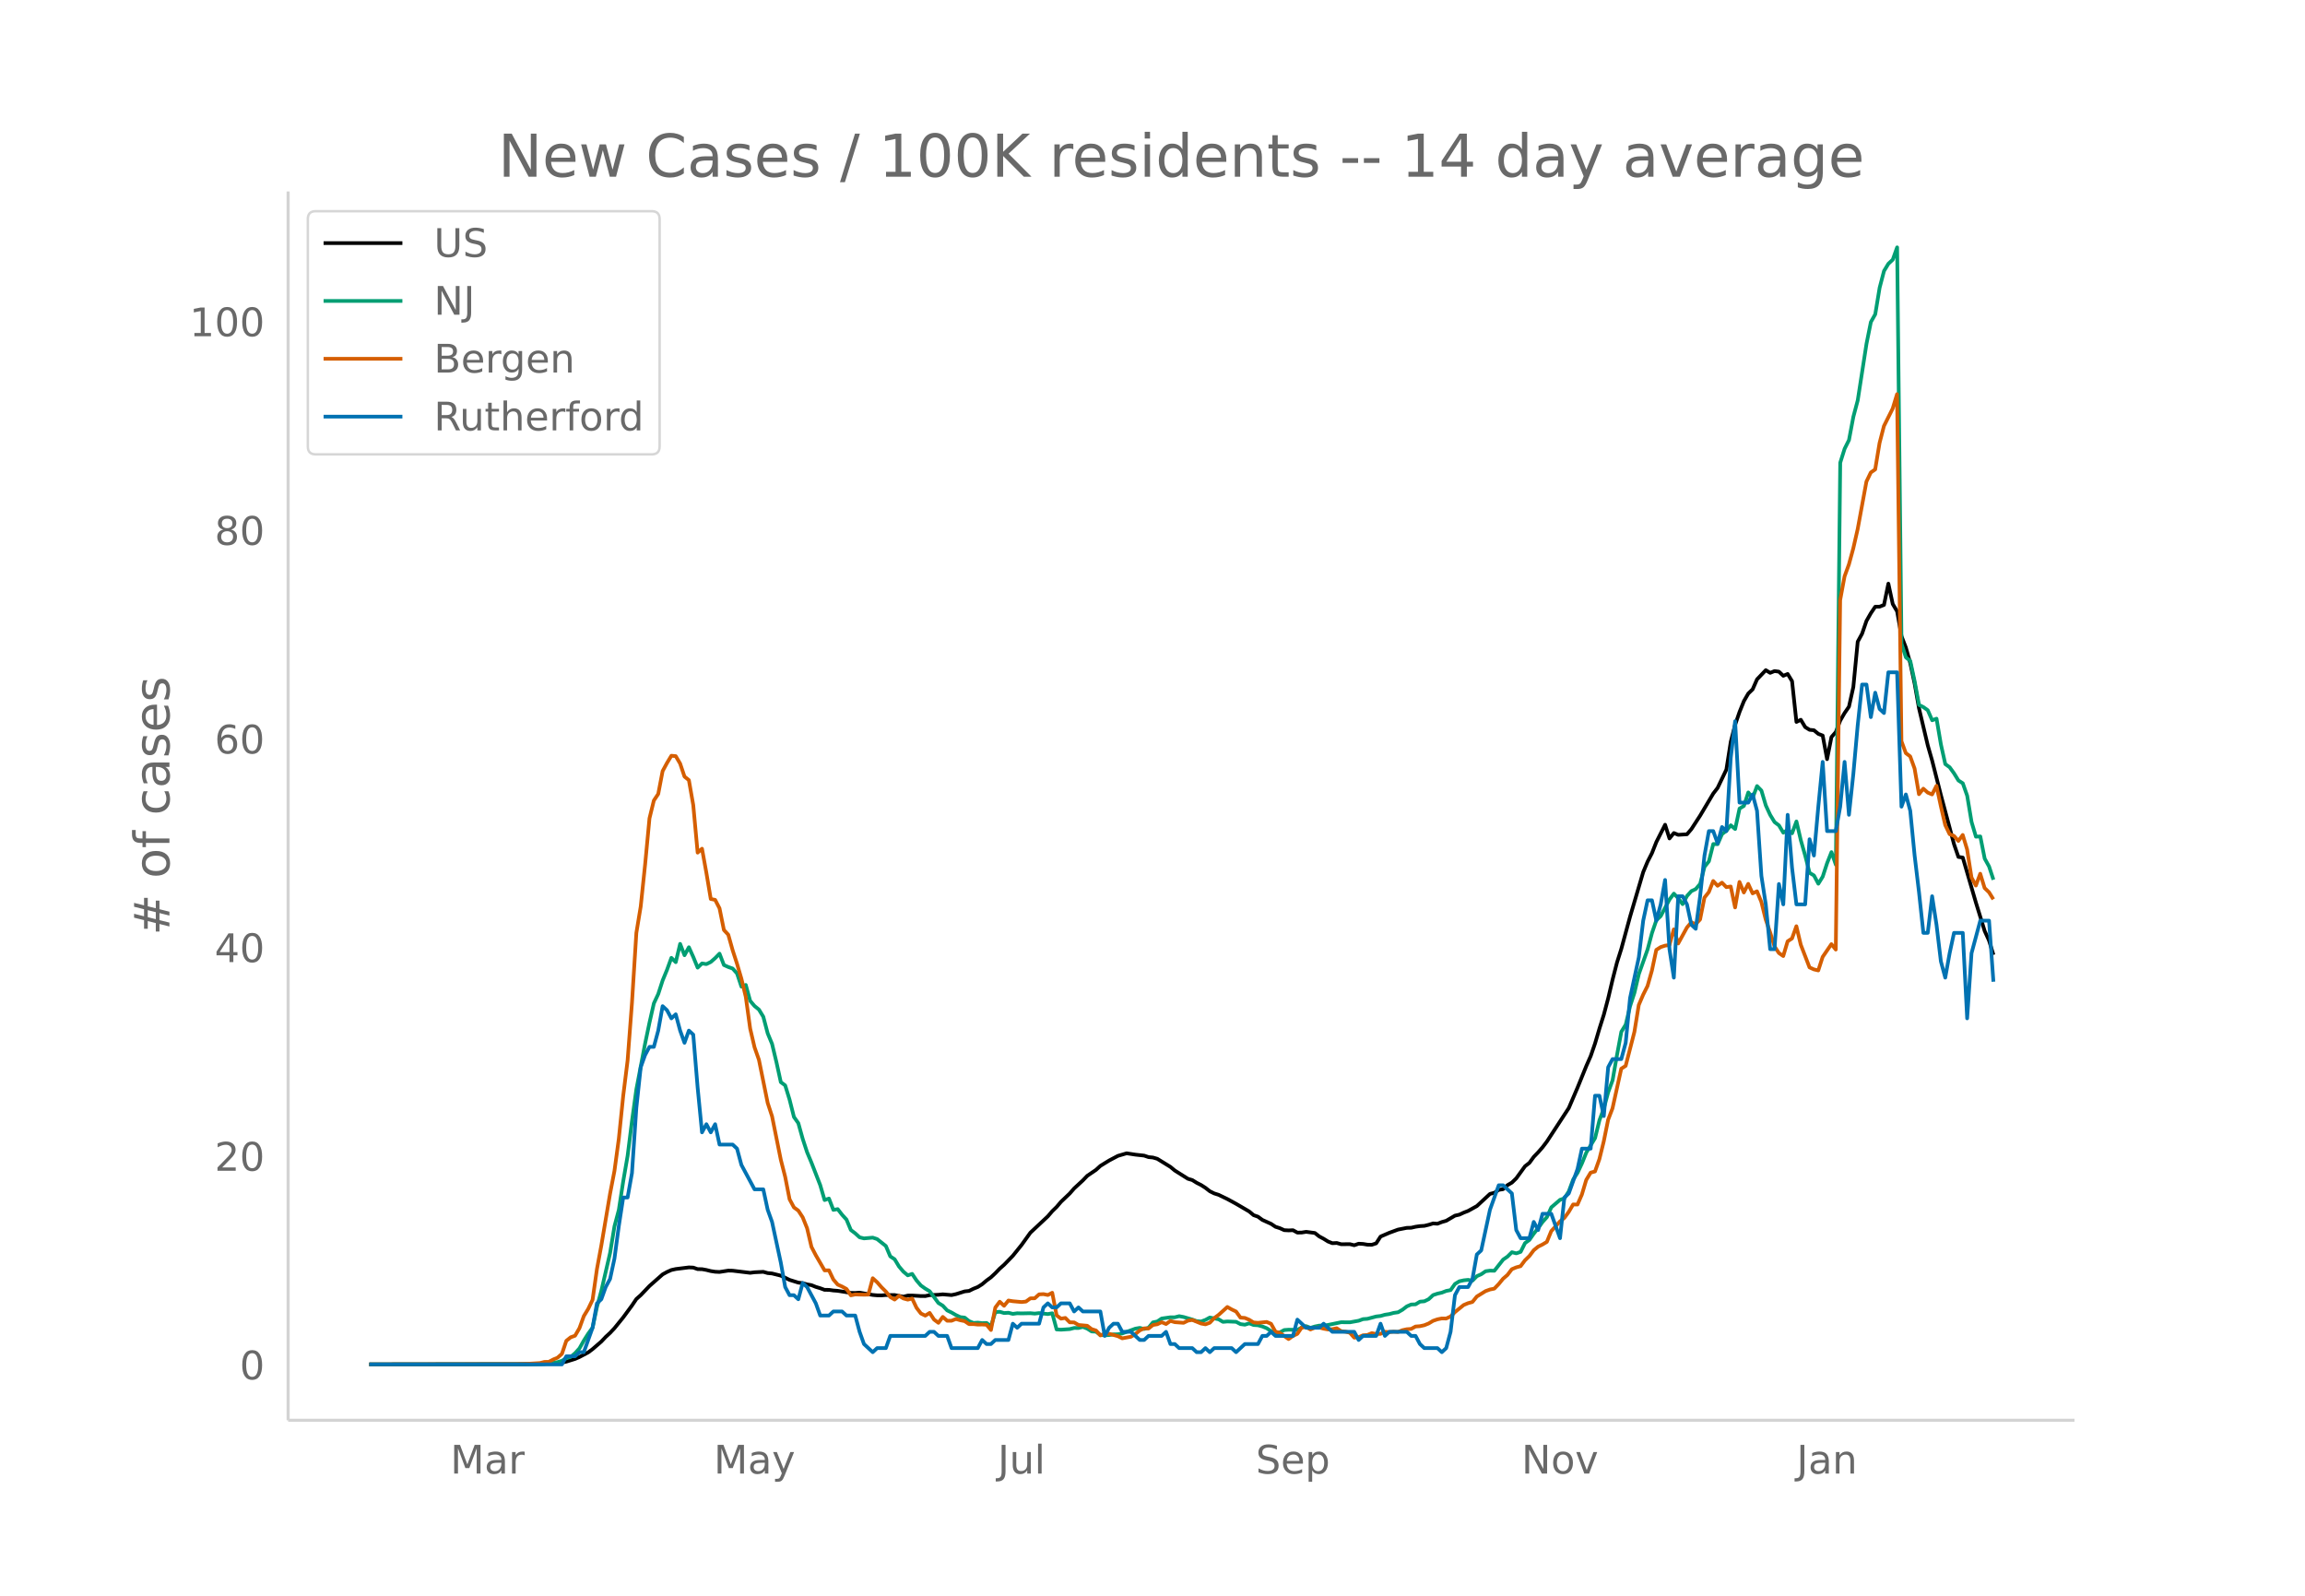 <svg height="864" viewBox="0 0 936 648" width="1248" xmlns="http://www.w3.org/2000/svg" xmlns:xlink="http://www.w3.org/1999/xlink"><defs><style>*{stroke-linecap:butt;stroke-linejoin:round}</style></defs><g id="figure_1"><path d="M0 648h936V0H0z" fill="#fff" id="patch_1"/><g id="axes_1"><path d="M117 576.72h725.4V77.76H117z" fill="none" id="patch_2"/><path clip-path="url(#pe5518335ab)" d="M149.973 554.039l63.99-.089 7.11-.17 5.332-.273 1.778-.222 1.777-.366 3.555-1.1 1.778-.778 3.555-1.88 1.778-1.326 3.555-3.076 1.777-1.88 1.778-1.643 1.777-1.895 3.555-4.388 3.555-4.828 1.778-2.635 1.777-1.574 3.555-3.723 5.333-4.705 1.777-.982 1.778-.795 1.777-.396 5.333-.662 1.777.074 1.778.618 1.777.026 1.778.325 1.777.444 1.778.276 1.777.085 3.555-.55 1.778.038 7.11.862 1.777-.227 3.555-.173 1.778.5 1.777.167 3.555.887 3.555 1.718 3.555 1.105 1.778.217 1.777.499 1.778.313 1.777.713 1.778.536 1.777.657 1.778.012 1.777.252 1.778.133 5.332.847 1.778.026 1.777-.136 5.333.945 1.777.156 1.778.024 1.777-.149 3.555.01 3.555.664 1.778-.452 1.777-.023 3.555.213 1.778.008 1.777-.379 3.555-.15 1.778-.179 3.555.303 1.777-.378 3.555-1.116 1.778-.196 1.777-.877 1.778-.715 1.777-1.13 1.778-1.5 1.778-1.302 1.777-1.657 1.778-1.847 1.777-1.564 3.555-3.665 3.555-4.41 3.555-4.96 7.11-6.66 1.778-2.072 1.777-1.725 1.778-2.093 3.555-3.385 1.777-2.034 3.555-3.28 1.778-1.856 3.555-2.417 1.777-1.614 3.555-2.19 3.555-1.881 3.555-1.047 3.555.55 3.555.39 1.778.605 1.777.17 1.778.518 5.332 3.283 1.778 1.476 5.332 3.356 1.778.528 1.777 1.107 1.778.9 1.777 1.138 1.778 1.387 1.777.886 1.778.561 3.555 1.717 3.555 1.938 5.332 3.118 1.778 1.489 1.777.624 1.778 1.307 3.555 1.605 1.777 1.19 1.778.566 1.777.802 1.778.096 1.777-.075 1.778.974 1.777-.034 1.778-.283 3.555.47 1.777 1.405 1.778.945 1.777 1.105 1.778.696 1.777-.093 1.778.508 3.555-.03 1.777.446 1.778-.629 1.777.1 1.778.297 1.777.04 1.778-.586 1.778-2.745 3.555-1.537 3.555-1.305 3.555-.696 1.777-.043 1.778-.413 1.777-.258 1.778-.102 1.777-.432 1.778-.55 1.777.119 1.778-.688 1.777-.505 3.555-2.088 1.778-.403 1.777-.826 1.778-.69 3.555-1.968 5.332-4.943 1.778-.459 1.777-1.182 1.778-.279 1.777-1.635 1.778-1.034 1.777-1.728 3.555-4.906 1.778-1.376 1.777-2.442 1.778-1.844 1.777-2.034 1.778-2.346 8.887-13.598 3.555-8.302 3.555-8.756 1.778-4.029 1.777-5.157 1.778-6.024 1.777-5.618 1.778-6.702 1.777-7.539 1.778-6.903 1.777-5.62 3.555-13.076 5.333-18.08 1.777-4.248 1.778-3.468 1.777-4.485 3.555-7.028 1.778 5.567 1.777-2.2 1.778.726 3.555-.227 1.777-2.078 3.555-5.475 5.333-8.978 1.777-2.309 3.555-7.444 1.778-11.261 1.777-6.92 1.778-5.18 1.777-4.417 1.778-3.07 1.777-1.726 1.778-4.042 3.555-3.734 1.777 1.09 1.778-.72 1.778.237 1.777 1.681 1.778-.744 1.777 2.922 1.778 16.55 1.777-.868 1.778 2.963 1.777 1.11 1.778.174 1.777 1.474 1.778.683 1.777 9.59 1.778-8.982 1.777-2.03 1.778-4.642 1.777-3.077 1.778-2.58 1.777-7.996 1.778-18.4 1.777-3.253 1.778-5.185 1.777-3.123 1.778-2.637 1.777-.024 1.778-.698 1.777-8.646 1.778 8.271 1.777 2.982 1.778 10.079 1.777 4.607 1.778 6.345 1.777 8.309 1.778 10.038 3.555 15.027 1.777 6.198 3.555 13.991 5.333 19.951 1.777 5.175 1.778.254 5.332 18.287 3.555 11.527 1.778 3.89 1.777 5.802h0" fill="none" stroke="#000" stroke-linecap="round" stroke-width="1.5" id="line2d_1"/><path clip-path="url(#pe5518335ab)" d="M149.973 554.04l67.545-.099 5.332-.235 3.555-.579 1.778-.538 1.777-1.046 1.778-.542 1.777-1.498 1.778-1.963 1.777-3.15 1.778-2.818 1.778-2.449 1.777-8.407 1.778-6.568 3.555-15.373 1.777-10.806 1.778-6.704 1.777-11.582 1.778-10.311 1.777-14.117 1.778-12.907 3.555-18.592 1.777-8.5 1.778-7.814 1.777-3.801 1.778-5.492 1.777-4.306 1.778-4.895 1.777 1.758 1.778-7.426 1.777 4.609 1.778-3.243 1.777 3.934 1.778 4.347 1.777-1.703 1.778.272 1.777-.868 1.778-1.557 1.777-1.82 1.778 4.613 1.777.804 1.778.627 1.777 1.99 1.778 5.354 1.777-.688 1.778 6.47 1.777 2.084 1.778 1.451 1.777 2.91 1.778 6.744 1.777 4.282 1.778 7.43 1.777 8.104 1.778 1.321 1.777 5.778 1.778 7.044 1.777 2.51 1.778 6.371 1.777 5.42 1.778 4.237 3.555 9.13 1.777 6.07 1.778-.613 1.777 4.599 1.778-.304 1.777 2.29 1.778 1.948 1.777 4.245 1.778 1.352 1.777 1.618 1.778.43 3.555-.307 1.777.586 3.555 2.82 1.778 4.197 1.777 1.182 1.778 2.94 1.777 2.081 1.778 1.502 1.777-.586 1.778 2.654 1.777 2.061 1.778 1.27 1.777 1.07 3.555 4.763 1.778 1.1 1.777 1.91 1.778.856 1.777 1.035 1.778.838 1.777.198 1.778 1.42 1.777.747 1.778-.126 1.777.204 1.778-.068 1.778 1.335 1.777-5.75 1.778-.136 1.777.518 1.778-.113 1.777.45 1.778-.245 1.777.054 3.555-.078 1.778.16 1.777-.208 3.555.395 1.778-.32 1.777 6.564 1.778.102 3.555-.245 1.777-.456 1.778.006 1.777-.439 1.778.705 1.777 1.145 1.778.095 1.777 1.363 1.778.099 1.777-.09 1.778-.282 1.777-.037 1.778-.34 5.332-1.953 1.778-.306 1.777.442 1.778-.5 1.777-2.18 1.778-.362 1.777-1.199 3.555-.5h1.778l1.777-.45 1.778.334 3.555 1.042 1.777.65 1.778.134 1.777-.644 1.778-.974 3.555.718 1.777 1.05 1.778-.164 3.555.14 1.777.933 1.778.239 1.777-.549 1.778.668 1.777.112 1.778.484 1.777.725 1.778 1.19 1.777.722 1.778-.242 1.777-.947 1.778-.126 3.555.04 1.777-.947 1.778-.541 1.777.695 1.778-.555 1.777-.365 1.778.085 3.555-.715 3.555-.736 3.555.03 3.555-.64 1.777-.65 1.778-.13 3.555-.947 1.778-.204 1.777-.508 1.778-.269 1.777-.477 1.778-.252 1.777-1.025 1.778-1.366 1.777-.767 1.778-.068 1.777-1.083 1.778-.153 1.777-.862 1.778-1.656 1.777-.59 1.778-.404 1.777-.692 1.778-.344 1.777-2.5 1.778-1.08 1.777-.389 1.778-.18 1.777.306 1.778-1.812 1.777-.787 1.778-1.216 1.777-.238 1.778.044 3.555-4.53 1.777-1.223 1.778-1.775 1.777.463 1.778-.613 1.777-3.56 1.778-1.288 1.777-2.544 1.778-2.245 1.777-2.49 1.778-1.973 1.777-3.972 3.555-3.055 1.778-.6 1.777-2.847 1.778-4.814 1.777-2.725 1.778-3.802 1.777-4.404 3.555-5.88 1.778-7.256 1.777-4.752 1.778-6.615 1.777-4.84 1.778-10.186 1.777-9.521 1.778-2.899 1.777-7.501 1.778-5.488 1.777-7.562 3.555-9.988 1.778-6.66 1.777-5.188 1.778-1.696 3.555-6.728 1.777-2.378 1.778 1.877 1.777 2.381 1.778-3.307 1.777-1.976 1.778-.848 1.777-2.082 1.778-6.939 1.777-2.231 1.778-7.024 1.777.061 1.778-4.091 1.777-1.376 1.778-2.204 1.777 1.516 1.778-8.305 1.777-1.073 1.778-5.478 1.777 2.18 1.778-4.762 1.777 1.833 1.778 6.019 1.777 3.86 1.778 2.912 1.778 1.335 1.777 2.974 1.778-1.179 1.777 1.418 1.778-4.804 1.777 7.634 1.778 6.248 1.777 6.997 1.778 1.052 1.777 3.349 1.778-2.865 1.777-5.467 1.778-4.497 1.777 5.127 1.778-163.242 1.777-5.658 1.778-3.553 1.777-9.453 1.778-6.68 3.555-22.953 1.777-8.833 1.778-3.165 1.777-10.764 1.778-6.8 1.777-2.943 1.778-1.662 1.777-4.994 1.778 160.919 1.777 5.576 1.778 1.407 1.777 8.281 1.778 9.61 1.777.896 1.778 1.274 1.777 4.067 1.778-.647 1.777 10.45 1.778 7.993 1.777 1.29 1.778 2.47 1.777 2.889 1.778 1.151 1.777 5.032 1.778 10.655 1.777 5.992 1.778-.095 1.777 8.986 1.778 3.202 1.777 5.39h0" fill="none" stroke="#009e73" stroke-linecap="round" stroke-width="1.5" id="line2d_2"/><path clip-path="url(#pe5518335ab)" d="M149.973 554.04l58.657-.097 5.333-.13 5.332-.325 1.778-.454 1.777-.033 1.778-.94 1.777-.747 1.778-1.558 1.777-5.29 1.778-1.429 1.777-.649 1.778-3.051 1.777-4.9 1.778-2.922 1.778-3.7 1.777-12.496 1.778-9.575 3.555-21.064 1.777-9.218 1.778-13.113 1.777-17.397 1.778-14.313 1.777-23.434 1.778-28.367 1.777-10.776 1.778-16.975 1.777-18.792 1.778-7.238 1.777-2.662 1.778-9.282 1.777-3.278 1.778-2.954 1.777.162 1.778 3.019 1.777 5.29 1.778 1.428 1.777 10.16 1.778 19.279 1.777-1.59 1.778 9.834 1.777 10.58 1.778.358 1.777 3.44 1.778 8.796 1.777 1.915 1.778 6.329 1.777 5.485 1.778 6.07 1.777 7.367 1.778 12.886 1.777 7.595 1.778 5.063 3.555 17.527 1.777 5.42 3.555 17.656 1.778 6.946 1.777 9.088 1.778 3.31 1.777 1.299 1.778 2.726 1.777 4.415 1.778 7.594 1.777 3.408 3.555 6.135 1.778-.033 1.777 3.733 1.778 2.077 1.777.779 1.778.974 1.777 2.596 1.778-.357 3.555.098 1.777-.033 1.778-6.653 1.777 1.622 1.778 2.045 1.777 1.753 1.778 2.207 1.777 1.038 1.778-1.525 1.777 1.071 1.778.487 1.777-.454 1.778 3.765 1.777 2.304 1.778.876 1.777-1.103 1.778 2.694 1.777 1.33 1.778-2.401 1.777 1.558h1.778l1.777-.714 1.778.519 1.777.357 1.778 1.2h1.777l1.778.195 1.777-.032 1.778.097 1.778 2.143 1.777-9.12 1.778-2.37 1.777 1.655 1.778-2.142 1.777.292 3.555.325 1.778-.195 1.777-1.298 1.778-.033 1.777-1.59 1.778-.098 1.777.357 1.778-.908 1.777 9.185 1.778 1.33 1.777-.291 1.778 1.785 1.777.032 1.778 1.039 3.555.324 1.777 1.364 1.778.551 1.777 2.013 1.778-.78 1.777.098 3.555.974 1.778.876 3.555-.65 1.777-1.103 1.778-1.46 1.777-.844 1.778.065 1.777-1.428 1.778-.292 1.777-.844 1.778.746 1.777-1.266 1.778.52 3.555.26 1.777-.877 1.778-.292 3.555 1.46 1.777.325 1.778-.649 1.777-1.883 1.778-1.298 3.555-3.213 1.777 1.006 1.778.844 1.777 2.467 1.778.13 1.777.746L509.03 537l1.777.162 3.555-.357 1.778.747 1.777 3.18 1.778.52 3.555 2.5 1.777-1.267 1.778-.844 1.777-2.564 1.778-.227 1.777 1.006 1.778-.746 1.777-.065 1.778.487 1.777.324 1.778-.13 1.777-.357 1.778 1.169 1.777.195 1.778.454 1.777 1.98 1.778-.162 1.777-.78 1.778-.13 1.777-.746 1.778.325 1.778-.033 1.777-.843 1.778.13 1.777-.195 1.778.13 1.777-.715 1.778-.389 1.777-.13 1.778-.974 1.777-.13 1.778-.389 1.777-.714 1.778-1.071 1.777-.617 1.778-.357 1.777.033 1.778-.812 1.777-1.785 3.555-2.888 1.778-.747 1.777-.487 1.778-2.207 3.555-2.207 1.777-.65 1.778-.356 1.777-1.85 1.778-2.175 1.777-1.525 1.778-2.337 1.777-.747 1.778-.486 1.777-2.37 1.778-1.72 1.777-2.37 1.778-1.46 1.777-.876 1.778-1.071 1.777-4.35 3.555-3.96 1.778-1.427 1.777-2.435 1.778-3.018 1.777.032 1.778-4.057 1.777-5.94 1.778-2.953 1.777-.487 1.778-4.998 1.777-7.206 1.778-8.795 1.777-4.642 3.555-16.098 1.778-1.136 3.555-13.795 1.777-10.938 1.778-4.154 1.777-3.538 1.778-6.296 1.777-8.374 1.778-1.136 1.777-.584 1.778-.26 1.777-6.362 1.778 5.745 3.555-6.491 1.777-2.11 1.778.747 1.777-1.883 1.778-8.893 1.777-2.24 1.778-4.511 1.777 1.947 1.778-1.266 1.777 1.818 1.778-.26 1.777 8.504 1.778-10.354 1.777 4.285 1.778-3.506 1.777 3.863 1.778-.844 1.777 4.317 1.778 7.173 1.777 5.193 1.778 5.68 1.778 2.694 1.777 1.233 1.778-5.972 1.777-1.169 1.778-4.966 1.777 7.498 3.555 9.218 1.778.811 1.777.422 1.778-5.485 3.555-5.193 1.777 2.207 1.778-141.902 1.777-9.607 1.778-4.9 1.777-6.525 1.778-7.79 3.555-19.311 1.777-3.7 1.778-1.233 1.777-10.744 1.778-6.88 3.555-7.109 1.777-5.842 1.778 140.928 1.777 4.836 1.778 1.33 1.777 4.934 1.778 10.419 1.777-2.24 1.778 1.59 1.777.747 1.778-3.505 1.777 8.276 1.778 7.66 1.777 3.7 1.778.714 1.777 2.045 1.778-2.434 1.777 5.874 1.778 11.393 1.777 3.278 1.778-4.804 1.777 5.81 1.778 1.72 1.777 2.857h0" fill="none" stroke="#d55e00" stroke-linecap="round" stroke-width="1.5" id="line2d_3"/><path clip-path="url(#pe5518335ab)" d="M149.973 554.04h78.21l1.777-3.306h3.555l1.778-1.653h1.777l3.556-9.919 1.777-9.918 1.778-1.653 1.777-4.96 1.778-3.306 1.777-8.265 1.778-13.225 1.777-11.571h1.778l1.777-9.919 1.778-26.45 1.777-16.53 1.778-4.96 1.777-3.305h1.778l1.777-6.613 1.778-9.918 1.777 1.653 1.778 3.306 1.777-1.653 1.778 6.612 1.777 4.96 1.778-4.96 1.777 1.653 1.778 21.49 1.777 18.184 1.778-3.306 1.777 3.306 1.778-3.306 1.777 8.266h5.333l1.777 1.653 1.778 6.612 5.332 9.918h3.555l1.778 8.266 1.777 4.96 3.555 16.53 1.778 9.918 1.777 3.307h1.778l1.777 1.653 1.778-6.613 1.777 1.653 3.555 6.613 1.778 4.959h3.555l1.777-1.653h3.555l1.778 1.653h3.555l1.777 6.612 1.778 4.96 3.555 3.306 1.777-1.653h3.555l1.778-4.96h14.22l1.777-1.653h1.778l1.777 1.653h3.555l1.778 4.96h10.665l1.777-3.306 1.778 1.653h1.778l1.777-1.653h5.333l1.777-6.613 1.778 1.653 1.777-1.653h7.11l1.778-6.612 1.777-1.653 1.778 1.653h1.777l1.778-1.653h3.555l1.777 3.306 1.778-1.653 1.777 1.653h7.11l1.778 9.918 1.777-3.306 1.778-1.653h1.777l1.778 3.306h3.555l3.555 3.307h1.777l1.778-1.654h5.332l1.778-1.653 1.777 4.96h1.778l1.777 1.653h5.333l1.777 1.653h1.778l1.777-1.653 1.778 1.653 1.777-1.653h7.11l1.778 1.653 3.555-3.306h5.332l1.778-3.307h1.777l1.778-1.653 1.777 1.653h7.11l1.778-6.612 3.555 3.306h5.332l1.778-1.653 3.555 3.306h8.887l1.778 3.307 1.777-1.654h5.333l1.778-4.959 1.777 4.96 1.778-1.654h7.11l1.777 1.653h1.778l1.777 3.307 1.778 1.653h5.332l1.778 1.653 1.777-1.653 1.778-6.613 1.777-14.877 1.778-3.307h3.555l1.777-3.306 1.778-9.918 1.777-1.653 3.555-16.531 3.555-9.919h1.778l3.555 3.307 1.777 14.877 1.778 3.306h3.555l1.777-6.612 1.778 3.306 1.777-6.612h3.555l3.555 9.918 1.778-16.53 1.777-1.653 3.555-9.919 1.778-8.265h3.555l1.777-21.49h1.778l1.777 8.265 1.778-19.837 1.777-3.306h3.555l1.778-6.612 1.777-18.184 3.555-16.531 1.778-14.878 1.777-8.265h1.778l1.777 8.265 1.778-6.612 1.777-9.919 1.778 28.103 1.777 11.571 1.778-33.061h1.777l1.778 3.306 1.777 8.265 1.778 1.653 1.777-13.224 1.778-16.531 1.777-9.919h1.778l1.777 4.96 1.778-6.613 1.777 1.653 1.778-29.755 1.777-14.878 1.778 33.062h3.555l1.777-3.306 1.778 6.612 1.777 26.45 1.778 11.57 1.777 18.185h1.778l1.778-26.45 1.777 8.266 1.778-36.368 1.777 21.49 1.778 14.878h3.555l1.777-26.45 1.778 6.613 1.777-19.837 1.778-18.184 1.777 28.102h3.555l1.778-9.918 1.777-18.184 1.778 21.49 1.777-16.53 1.778-19.838 1.777-16.53h1.778l1.777 13.224 1.778-9.918 1.777 6.612 1.778 1.653 1.777-16.53h3.555l1.778 54.55 1.777-4.958 1.778 6.612 1.777 18.184 1.778 14.878 1.777 16.53h1.778l1.777-14.877 1.778 11.571 1.777 14.878 1.778 6.612 1.777-9.918 1.778-8.266h3.555l1.777 34.715 1.778-26.45 3.555-13.224h3.555l1.777 24.796h0" fill="none" stroke="#0072b2" stroke-linecap="round" stroke-width="1.5" id="line2d_4"/><path d="M117 576.72V77.76" fill="none" stroke="#d3d3d3" stroke-linecap="square" stroke-width="1.25" id="patch_3"/><path d="M117 576.72h725.4" fill="none" stroke="#d3d3d3" stroke-linecap="square" stroke-width="1.25" id="patch_4"/><g id="matplotlib.axis_1"><g id="xtick_1"><g transform="matrix(.16 0 0 -.16 182.872 598.378)" fill="#696969" id="text_1"><defs><path d="M9.813 72.906h14.703l18.593-49.61 18.703 49.61h14.704V0H66.89v64.016l-18.797-50h-9.907l-18.796 50V0H9.813z" id="DejaVuSans-77"/><path d="M34.281 27.484q-10.89 0-15.093-2.484-4.204-2.484-4.204-8.5 0-4.781 3.157-7.594 3.156-2.797 8.562-2.797 7.485 0 12 5.297 4.516 5.297 4.516 14.078v2zm17.922 3.72V0H43.22v8.297Q40.14 3.328 35.547.953q-4.594-2.375-11.234-2.375-8.391 0-13.36 4.719Q6 8.016 6 15.922q0 9.219 6.172 13.906 6.187 4.688 18.437 4.688h12.61v.89q0 6.203-4.078 9.594-4.078 3.39-11.453 3.39-4.688 0-9.141-1.124-4.438-1.125-8.531-3.375v8.312q4.921 1.906 9.562 2.844 4.64.953 9.031.953 11.875 0 17.735-6.156 5.86-6.14 5.86-18.64z" id="DejaVuSans-97"/><path d="M41.11 46.297q-1.516.875-3.297 1.281Q36.03 48 33.89 48q-7.625 0-11.703-4.953-4.079-4.953-4.079-14.234V0H9.08v54.688h9.03v-8.5q2.844 4.984 7.375 7.39Q30.031 56 36.531 56q.922 0 2.047-.125 1.125-.11 2.484-.36z" id="DejaVuSans-114"/></defs><use xlink:href="#DejaVuSans-77"/><use x="86.279" xlink:href="#DejaVuSans-97"/><use x="147.559" xlink:href="#DejaVuSans-114"/></g></g><g id="xtick_2"><g transform="matrix(.16 0 0 -.16 289.853 598.378)" fill="#696969" id="text_2"><defs><path d="M32.172-5.078q-3.797-9.766-7.422-12.735-3.61-2.984-9.656-2.984H7.906v7.516h5.282q3.703 0 5.75 1.765Q21-9.766 23.483-3.219l1.61 4.094-22.11 53.813H12.5l17.094-42.766 17.093 42.766h9.516z" id="DejaVuSans-121"/></defs><use xlink:href="#DejaVuSans-77"/><use x="86.279" xlink:href="#DejaVuSans-97"/><use x="147.559" xlink:href="#DejaVuSans-121"/></g></g><g id="xtick_3"><g transform="matrix(.16 0 0 -.16 405.169 598.378)" fill="#696969" id="text_3"><defs><path d="M9.813 72.906h9.859V5.078q0-13.187-5-19.14-5-5.954-16.094-5.954h-3.75v8.297h3.078q6.531 0 9.219 3.672Q9.813-4.39 9.813 5.078z" id="DejaVuSans-74"/><path d="M8.5 21.578v33.11h8.984V21.922q0-7.766 3.016-11.656 3.031-3.875 9.094-3.875 7.265 0 11.484 4.64 4.234 4.64 4.234 12.656v31h8.985V0h-8.984v8.406Q42.047 3.422 37.718 1q-4.313-2.422-10.032-2.422-9.421 0-14.312 5.86Q8.5 10.296 8.5 21.578zM31.11 56z" id="DejaVuSans-117"/><path d="M9.422 75.984h8.984V0H9.422z" id="DejaVuSans-108"/></defs><use xlink:href="#DejaVuSans-74"/><use x="29.492" xlink:href="#DejaVuSans-117"/><use x="92.871" xlink:href="#DejaVuSans-108"/></g></g><g id="xtick_4"><g transform="matrix(.16 0 0 -.16 509.946 598.378)" fill="#696969" id="text_4"><defs><path d="M53.516 70.516V60.89q-5.61 2.687-10.594 4-4.984 1.328-9.625 1.328-8.047 0-12.422-3.125t-4.375-8.89q0-4.845 2.906-7.313 2.907-2.453 11.016-3.97l5.953-1.218q11.031-2.11 16.281-7.406 5.25-5.297 5.25-14.172 0-10.61-7.11-16.078-7.093-5.469-20.812-5.469-5.172 0-11.015 1.172Q13.14.922 6.89 3.219v10.156q6-3.36 11.765-5.078 5.766-1.703 11.328-1.703 8.438 0 13.032 3.312 4.593 3.328 4.593 9.485 0 5.359-3.297 8.39-3.296 3.032-10.812 4.547L27.484 33.5q-11.03 2.188-15.968 6.875-4.922 4.688-4.922 13.047 0 9.672 6.812 15.234 6.813 5.563 18.766 5.563 5.14 0 10.453-.938 5.328-.922 10.89-2.765z" id="DejaVuSans-83"/><path d="M56.203 29.594v-4.39H14.891q.593-9.282 5.593-14.142 5-4.859 13.938-4.859 5.172 0 10.031 1.266 4.86 1.265 9.656 3.812v-8.5Q49.266.734 44.187-.344 39.11-1.422 33.892-1.422q-13.094 0-20.735 7.61-7.64 7.625-7.64 20.625 0 13.421 7.25 21.296Q20.016 56 32.328 56q11.031 0 17.453-7.11 6.422-7.093 6.422-19.296zm-8.984 2.64q-.094 7.36-4.125 11.75-4.032 4.407-10.672 4.407-7.516 0-12.031-4.25-4.516-4.25-5.203-11.97z" id="DejaVuSans-101"/><path d="M18.11 8.203v-29H9.077v75.484h9.031v-8.296q2.844 4.875 7.157 7.234Q29.594 56 35.594 56q9.968 0 16.187-7.906 6.235-7.907 6.235-20.797T51.78 6.484q-6.218-7.906-16.187-7.906-6 0-10.328 2.375-4.313 2.375-7.157 7.25zm30.578 19.094q0 9.906-4.079 15.547-4.078 5.64-11.203 5.64-7.14 0-11.218-5.64-4.079-5.64-4.079-15.547 0-9.906 4.078-15.547 4.079-5.64 11.22-5.64 7.124 0 11.202 5.64t4.078 15.547z" id="DejaVuSans-112"/></defs><use xlink:href="#DejaVuSans-83"/><use x="63.477" xlink:href="#DejaVuSans-101"/><use x="125" xlink:href="#DejaVuSans-112"/></g></g><g id="xtick_5"><g transform="matrix(.16 0 0 -.16 617.84 598.378)" fill="#696969" id="text_5"><defs><path d="M9.813 72.906h13.28l32.329-60.984v60.984h9.562V0h-13.28L19.39 60.984V0H9.813z" id="DejaVuSans-78"/><path d="M30.61 48.39q-7.22 0-11.422-5.64-4.204-5.64-4.204-15.453 0-9.813 4.172-15.453 4.188-5.64 11.453-5.64 7.188 0 11.375 5.655 4.203 5.672 4.203 15.438 0 9.719-4.203 15.406-4.187 5.688-11.375 5.688zm0 7.61q11.718 0 18.406-7.625 6.703-7.61 6.703-21.078 0-13.422-6.703-21.078-6.688-7.64-18.407-7.64-11.765 0-18.437 7.64-6.656 7.656-6.656 21.078 0 13.469 6.656 21.078Q18.844 56 30.609 56z" id="DejaVuSans-111"/><path d="M2.984 54.688H12.5L29.594 8.797l17.093 45.89h9.516L35.687 0H23.485z" id="DejaVuSans-118"/></defs><use xlink:href="#DejaVuSans-78"/><use x="74.805" xlink:href="#DejaVuSans-111"/><use x="135.986" xlink:href="#DejaVuSans-118"/></g></g><g id="xtick_6"><g transform="matrix(.16 0 0 -.16 729.55 598.378)" fill="#696969" id="text_6"><defs><path d="M54.89 33.016V0h-8.984v32.719q0 7.765-3.031 11.61-3.031 3.858-9.078 3.858-7.281 0-11.484-4.64-4.204-4.625-4.204-12.64V0H9.08v54.688h9.03v-8.5q3.235 4.937 7.594 7.374Q30.078 56 35.797 56q9.422 0 14.25-5.828 4.844-5.828 4.844-17.156z" id="DejaVuSans-110"/></defs><use xlink:href="#DejaVuSans-74"/><use x="29.492" xlink:href="#DejaVuSans-97"/><use x="90.771" xlink:href="#DejaVuSans-110"/></g></g></g><g id="matplotlib.axis_2"><g id="ytick_1"><g transform="matrix(.16 0 0 -.16 97.32 560.119)" fill="#696969" id="text_7"><defs><path d="M31.781 66.406q-7.61 0-11.453-7.5Q16.5 51.422 16.5 36.375q0-14.984 3.828-22.484 3.844-7.5 11.453-7.5 7.672 0 11.5 7.5 3.844 7.5 3.844 22.484 0 15.047-3.844 22.531-3.828 7.5-11.5 7.5zm0 7.813q12.266 0 18.735-9.703 6.468-9.688 6.468-28.141 0-18.406-6.468-28.11-6.47-9.687-18.735-9.687-12.25 0-18.718 9.688-6.47 9.703-6.47 28.109 0 18.453 6.47 28.14Q19.53 74.22 31.78 74.22z" id="DejaVuSans-48"/></defs><use xlink:href="#DejaVuSans-48"/></g></g><g id="ytick_2"><g transform="matrix(.16 0 0 -.16 87.14 475.401)" fill="#696969" id="text_8"><defs><path d="M19.188 8.297h34.421V0H7.33v8.297q5.609 5.812 15.296 15.594 9.703 9.797 12.188 12.64 4.734 5.313 6.609 9 1.89 3.688 1.89 7.25 0 5.813-4.078 9.469-4.078 3.672-10.625 3.672-4.64 0-9.797-1.61-5.14-1.609-11-4.89v9.969Q13.767 71.78 18.938 73q5.188 1.219 9.485 1.219 11.328 0 18.062-5.672 6.735-5.656 6.735-15.125 0-4.5-1.688-8.531-1.672-4.016-6.125-9.485-1.218-1.422-7.765-8.187-6.532-6.766-18.453-18.922z" id="DejaVuSans-50"/></defs><use xlink:href="#DejaVuSans-50"/><use x="63.623" xlink:href="#DejaVuSans-48"/></g></g><g id="ytick_3"><g transform="matrix(.16 0 0 -.16 87.14 390.683)" fill="#696969" id="text_9"><defs><path d="M37.797 64.313L12.89 25.39h24.906zm-2.594 8.593H47.61V25.391h10.407v-8.203H47.609V0h-9.812v17.188H4.89v9.515z" id="DejaVuSans-52"/></defs><use xlink:href="#DejaVuSans-52"/><use x="63.623" xlink:href="#DejaVuSans-48"/></g></g><g id="ytick_4"><g transform="matrix(.16 0 0 -.16 87.14 305.965)" fill="#696969" id="text_10"><defs><path d="M33.016 40.375q-6.641 0-10.532-4.547-3.875-4.531-3.875-12.437 0-7.86 3.875-12.438 3.891-4.562 10.532-4.562 6.64 0 10.515 4.562 3.875 4.578 3.875 12.438 0 7.906-3.875 12.437-3.875 4.547-10.515 4.547zm19.578 30.922v-8.984q-3.719 1.75-7.5 2.671-3.782.938-7.5.938-9.766 0-14.922-6.594-5.14-6.594-5.875-19.922 2.875 4.25 7.219 6.516 4.359 2.266 9.578 2.266 10.984 0 17.36-6.672 6.374-6.657 6.374-18.125 0-11.235-6.64-18.032-6.641-6.78-17.672-6.78-12.657 0-19.344 9.687-6.688 9.703-6.688 28.109 0 17.281 8.204 27.563 8.203 10.28 22.015 10.28 3.719 0 7.5-.734t7.89-2.187z" id="DejaVuSans-54"/></defs><use xlink:href="#DejaVuSans-54"/><use x="63.623" xlink:href="#DejaVuSans-48"/></g></g><g id="ytick_5"><g transform="matrix(.16 0 0 -.16 87.14 221.248)" fill="#696969" id="text_11"><defs><path d="M31.781 34.625q-7.031 0-11.062-3.766-4.016-3.765-4.016-10.343 0-6.594 4.016-10.36Q24.75 6.391 31.78 6.391q7.032 0 11.078 3.78 4.063 3.798 4.063 10.345 0 6.578-4.031 10.343-4.016 3.766-11.11 3.766zm-9.86 4.188q-6.343 1.562-9.89 5.906Q8.5 49.079 8.5 55.329q0 8.733 6.219 13.812 6.234 5.078 17.062 5.078 10.89 0 17.094-5.078 6.203-5.079 6.203-13.813 0-6.25-3.547-10.61-3.531-4.343-9.828-5.906 7.125-1.656 11.094-6.5 3.984-4.828 3.984-11.796 0-10.61-6.468-16.282-6.47-5.656-18.532-5.656-12.047 0-18.531 5.656-6.469 5.672-6.469 16.282 0 6.968 4 11.797 4.016 4.843 11.14 6.5zM18.314 54.39q0-5.657 3.53-8.828 3.548-3.172 9.938-3.172 6.36 0 9.938 3.172 3.593 3.171 3.593 8.828 0 5.672-3.593 8.843-3.578 3.172-9.938 3.172-6.39 0-9.937-3.172-3.532-3.172-3.532-8.843z" id="DejaVuSans-56"/></defs><use xlink:href="#DejaVuSans-56"/><use x="63.623" xlink:href="#DejaVuSans-48"/></g></g><g id="ytick_6"><g transform="matrix(.16 0 0 -.16 76.96 136.53)" fill="#696969" id="text_12"><defs><path d="M12.406 8.297h16.11v55.625l-17.532-3.516v8.985l17.438 3.515h9.86V8.296H54.39V0H12.406z" id="DejaVuSans-49"/></defs><use xlink:href="#DejaVuSans-49"/><use x="63.623" xlink:href="#DejaVuSans-48"/><use x="127.246" xlink:href="#DejaVuSans-48"/></g></g><g transform="matrix(0 -.2 -.2 0 68.8 379.813)" fill="#696969" id="text_13"><defs><path d="M51.125 44H36.922l-4.11-16.313h14.313zm-7.328 27.781l-5.078-20.265h14.265L58.11 71.78h7.813L60.89 51.516h15.234V44h-17.14l-4-16.313h15.53V20.22H53.079L48 0h-7.813l5.032 20.219H30.906L25.875 0h-7.86l5.079 20.219H7.719v7.468h17.187L29 44H13.281v7.516h17.625l4.985 20.265z" id="DejaVuSans-35"/><path d="M37.11 75.984V68.5h-8.594q-4.828 0-6.72-1.953-1.874-1.953-1.874-7.031v-4.828h14.797v-6.985H19.922V0H10.89v47.703H2.297v6.984h8.594V58.5q0 9.125 4.25 13.297 4.25 4.187 13.468 4.187z" id="DejaVuSans-102"/><path d="M48.781 52.594v-8.407q-3.812 2.11-7.64 3.157-3.828 1.047-7.735 1.047-8.75 0-13.593-5.547-4.829-5.532-4.829-15.547 0-10.016 4.829-15.563 4.843-5.53 13.593-5.53 3.907 0 7.735 1.046 3.828 1.047 7.64 3.156V2.094Q45.016.344 40.984-.531q-4.015-.89-8.562-.89-12.36 0-19.64 7.765-7.266 7.765-7.266 20.953 0 13.375 7.343 21.031Q20.22 56 33.016 56q4.14 0 8.093-.86 3.953-.843 7.672-2.546z" id="DejaVuSans-99"/><path d="M44.281 53.078v-8.5q-3.797 1.953-7.906 2.922-4.094.984-8.5.984-6.688 0-10.031-2.047-3.344-2.046-3.344-6.156 0-3.125 2.39-4.906 2.391-1.781 9.626-3.39l3.078-.688q9.562-2.047 13.593-5.781 4.032-3.735 4.032-10.422 0-7.625-6.032-12.078-6.03-4.438-16.578-4.438-4.39 0-9.156.86Q10.688.296 5.422 2v9.281q4.984-2.594 9.812-3.89 4.829-1.282 9.579-1.282 6.343 0 9.75 2.172 3.421 2.172 3.421 6.125 0 3.656-2.468 5.61-2.453 1.953-10.813 3.765l-3.125.735q-8.344 1.75-12.062 5.39-3.704 3.64-3.704 9.985 0 7.718 5.47 11.906Q16.75 56 26.811 56q4.97 0 9.36-.734 4.406-.72 8.11-2.188z" id="DejaVuSans-115"/></defs><use xlink:href="#DejaVuSans-35"/><use x="83.789" xlink:href="#DejaVuSans-32"/><use x="115.576" xlink:href="#DejaVuSans-111"/><use x="176.758" xlink:href="#DejaVuSans-102"/><use x="211.963" xlink:href="#DejaVuSans-32"/><use x="243.75" xlink:href="#DejaVuSans-99"/><use x="298.73" xlink:href="#DejaVuSans-97"/><use x="360.01" xlink:href="#DejaVuSans-115"/><use x="412.109" xlink:href="#DejaVuSans-101"/><use x="473.633" xlink:href="#DejaVuSans-115"/></g></g><g transform="matrix(.24 0 0 -.24 202.252 71.76)" fill="#696969" id="text_14"><defs><path d="M4.203 54.688h8.985l11.234-42.672 11.172 42.672h10.593l11.235-42.672 11.187 42.672h8.985L63.28 0H52.688L40.922 44.828 29.109 0H18.5z" id="DejaVuSans-119"/><path d="M64.406 67.281v-10.39q-4.984 4.64-10.625 6.922-5.64 2.296-11.984 2.296-12.5 0-19.14-7.64-6.641-7.64-6.641-22.094 0-14.406 6.64-22.047 6.64-7.64 19.14-7.64 6.345 0 11.985 2.296 5.64 2.297 10.625 6.938V5.609Q59.234 2.094 53.437.33q-5.78-1.75-12.218-1.75-16.563 0-26.094 10.124-9.516 10.14-9.516 27.672 0 17.578 9.516 27.703 9.531 10.14 26.094 10.14 6.531 0 12.312-1.734 5.797-1.734 10.875-5.203z" id="DejaVuSans-67"/><path d="M25.39 72.906h8.297L8.297-9.28H0z" id="DejaVuSans-47"/><path d="M9.813 72.906h9.859V42.094L52.39 72.906h12.703L28.906 38.922 67.672 0H54.688L19.672 35.11V0h-9.86z" id="DejaVuSans-75"/><path d="M9.422 54.688h8.984V0H9.422zm0 21.296h8.984v-11.39H9.422z" id="DejaVuSans-105"/><path d="M45.406 46.39v29.594h8.985V0h-8.985v8.203Q42.578 3.328 38.25.953q-4.313-2.375-10.375-2.375-9.906 0-16.14 7.906-6.22 7.922-6.22 20.813 0 12.89 6.22 20.797Q17.968 56 27.874 56q6.063 0 10.375-2.375 4.328-2.36 7.156-7.234zm-30.61-19.093q0-9.906 4.079-15.547 4.078-5.64 11.203-5.64 7.125 0 11.219 5.64 4.11 5.64 4.11 15.547 0 9.906-4.11 15.547-4.094 5.64-11.219 5.64-7.125 0-11.203-5.64-4.078-5.64-4.078-15.547z" id="DejaVuSans-100"/><path d="M18.313 70.219V54.688h18.5v-6.985h-18.5V18.016q0-6.688 1.828-8.594 1.828-1.906 7.453-1.906h9.218V0h-9.218q-10.407 0-14.36 3.875-3.953 3.89-3.953 14.14v29.688H2.687v6.984h6.594V70.22z" id="DejaVuSans-116"/><path d="M4.89 31.39h26.313v-8H4.891z" id="DejaVuSans-45"/><path d="M45.406 27.984q0 9.766-4.031 15.125-4.016 5.375-11.297 5.375-7.219 0-11.25-5.375-4.031-5.359-4.031-15.125 0-9.718 4.031-15.093t11.25-5.375q7.281 0 11.297 5.375 4.031 5.375 4.031 15.093zm8.985-21.203q0-13.953-6.203-20.765Q42-20.797 29.203-20.797q-4.734 0-8.937.703-4.203.703-8.157 2.172v8.735q3.954-2.141 7.813-3.157 3.86-1.031 7.86-1.031 8.843 0 13.234 4.61 4.39 4.609 4.39 13.937v4.453q-2.781-4.844-7.125-7.234Q33.938 0 27.875 0 17.828 0 11.672 7.656q-6.156 7.672-6.156 20.328 0 12.688 6.156 20.344Q17.828 56 27.875 56q6.063 0 10.406-2.39 4.344-2.391 7.125-7.22v8.297h8.985z" id="DejaVuSans-103"/></defs><use xlink:href="#DejaVuSans-78"/><use x="74.805" xlink:href="#DejaVuSans-101"/><use x="136.328" xlink:href="#DejaVuSans-119"/><use x="218.115" xlink:href="#DejaVuSans-32"/><use x="249.902" xlink:href="#DejaVuSans-67"/><use x="319.727" xlink:href="#DejaVuSans-97"/><use x="381.006" xlink:href="#DejaVuSans-115"/><use x="433.105" xlink:href="#DejaVuSans-101"/><use x="494.629" xlink:href="#DejaVuSans-115"/><use x="546.729" xlink:href="#DejaVuSans-32"/><use x="578.516" xlink:href="#DejaVuSans-47"/><use x="612.207" xlink:href="#DejaVuSans-32"/><use x="643.994" xlink:href="#DejaVuSans-49"/><use x="707.617" xlink:href="#DejaVuSans-48"/><use x="771.24" xlink:href="#DejaVuSans-48"/><use x="834.863" xlink:href="#DejaVuSans-75"/><use x="900.439" xlink:href="#DejaVuSans-32"/><use x="932.227" xlink:href="#DejaVuSans-114"/><use x="971.09" xlink:href="#DejaVuSans-101"/><use x="1032.613" xlink:href="#DejaVuSans-115"/><use x="1084.713" xlink:href="#DejaVuSans-105"/><use x="1112.496" xlink:href="#DejaVuSans-100"/><use x="1175.973" xlink:href="#DejaVuSans-101"/><use x="1237.496" xlink:href="#DejaVuSans-110"/><use x="1300.875" xlink:href="#DejaVuSans-116"/><use x="1340.084" xlink:href="#DejaVuSans-115"/><use x="1392.184" xlink:href="#DejaVuSans-32"/><use x="1423.971" xlink:href="#DejaVuSans-45"/><use x="1460.055" xlink:href="#DejaVuSans-45"/><use x="1496.139" xlink:href="#DejaVuSans-32"/><use x="1527.926" xlink:href="#DejaVuSans-49"/><use x="1591.549" xlink:href="#DejaVuSans-52"/><use x="1655.172" xlink:href="#DejaVuSans-32"/><use x="1686.959" xlink:href="#DejaVuSans-100"/><use x="1750.436" xlink:href="#DejaVuSans-97"/><use x="1811.715" xlink:href="#DejaVuSans-121"/><use x="1870.895" xlink:href="#DejaVuSans-32"/><use x="1902.682" xlink:href="#DejaVuSans-97"/><use x="1963.961" xlink:href="#DejaVuSans-118"/><use x="2023.141" xlink:href="#DejaVuSans-101"/><use x="2084.664" xlink:href="#DejaVuSans-114"/><use x="2125.777" xlink:href="#DejaVuSans-97"/><use x="2187.057" xlink:href="#DejaVuSans-103"/><use x="2250.533" xlink:href="#DejaVuSans-101"/></g><g id="legend_1"><path d="M128.2 184.5h136.45q3.2 0 3.2-3.2V88.96q0-3.2-3.2-3.2H128.2q-3.2 0-3.2 3.2v92.34q0 3.2 3.2 3.2z" fill="none" opacity=".8" stroke="#ccc" id="patch_5"/><path d="M131.4 98.718h32" fill="none" stroke="#000" stroke-linecap="round" stroke-width="1.5" id="line2d_5"/><g transform="matrix(.16 0 0 -.16 176.2 104.317)" fill="#696969" id="text_15"><defs><path d="M8.688 72.906h9.921V28.61q0-11.718 4.235-16.875 4.25-5.14 13.781-5.14 9.469 0 13.719 5.14 4.25 5.157 4.25 16.875v44.297H64.5V27.391q0-14.25-7.063-21.532-7.046-7.28-20.812-7.28-13.828 0-20.89 7.28-7.047 7.282-7.047 21.532z" id="DejaVuSans-85"/></defs><use xlink:href="#DejaVuSans-85"/><use x="73.193" xlink:href="#DejaVuSans-83"/></g><path d="M131.4 122.203h32" fill="none" stroke="#009e73" stroke-linecap="round" stroke-width="1.5" id="line2d_7"/><g transform="matrix(.16 0 0 -.16 176.2 127.802)" fill="#696969" id="text_16"><use xlink:href="#DejaVuSans-78"/><use x="74.805" xlink:href="#DejaVuSans-74"/></g><path d="M131.4 145.688h32" fill="none" stroke="#d55e00" stroke-linecap="round" stroke-width="1.5" id="line2d_9"/><g transform="matrix(.16 0 0 -.16 176.2 151.287)" fill="#696969" id="text_17"><defs><path d="M19.672 34.813V8.108H35.5q7.953 0 11.781 3.297 3.844 3.297 3.844 10.078 0 6.844-3.844 10.078-3.828 3.25-11.781 3.25zm0 29.984V42.828h14.61q7.218 0 10.75 2.703 3.546 2.719 3.546 8.282 0 5.515-3.547 8.25-3.531 2.734-10.75 2.734zm-9.86 8.11h25.204q11.28 0 17.375-4.688Q58.5 63.53 58.5 54.89q0-6.703-3.125-10.657-3.125-3.953-9.188-4.922 7.282-1.562 11.313-6.53 4.031-4.954 4.031-12.376 0-9.765-6.64-15.093Q48.25 0 35.984 0H9.812z" id="DejaVuSans-66"/></defs><use xlink:href="#DejaVuSans-66"/><use x="68.604" xlink:href="#DejaVuSans-101"/><use x="130.127" xlink:href="#DejaVuSans-114"/><use x="169.49" xlink:href="#DejaVuSans-103"/><use x="232.967" xlink:href="#DejaVuSans-101"/><use x="294.49" xlink:href="#DejaVuSans-110"/></g><path d="M131.4 169.173h32" fill="none" stroke="#0072b2" stroke-linecap="round" stroke-width="1.5" id="line2d_11"/><g transform="matrix(.16 0 0 -.16 176.2 174.773)" fill="#696969" id="text_18"><defs><path d="M44.39 34.188q3.172-1.079 6.172-4.594 3-3.516 6.032-9.672L66.609 0H56l-9.313 18.703q-3.624 7.328-7.015 9.719-3.39 2.39-9.25 2.39h-10.75V0h-9.86v72.906h22.266q12.5 0 18.656-5.234 6.157-5.219 6.157-15.766 0-6.89-3.203-11.437-3.204-4.532-9.297-6.282zM19.673 64.797V38.922h12.406q7.125 0 10.766 3.297 3.64 3.297 3.64 9.687 0 6.39-3.64 9.64-3.64 3.25-10.766 3.25z" id="DejaVuSans-82"/><path d="M54.89 33.016V0h-8.984v32.719q0 7.765-3.031 11.61-3.031 3.858-9.078 3.858-7.281 0-11.484-4.64-4.204-4.625-4.204-12.64V0H9.08v75.984h9.03V46.188q3.235 4.937 7.594 7.374Q30.078 56 35.797 56q9.422 0 14.25-5.828 4.844-5.828 4.844-17.156z" id="DejaVuSans-104"/></defs><use xlink:href="#DejaVuSans-82"/><use x="64.982" xlink:href="#DejaVuSans-117"/><use x="128.361" xlink:href="#DejaVuSans-116"/><use x="167.57" xlink:href="#DejaVuSans-104"/><use x="230.949" xlink:href="#DejaVuSans-101"/><use x="292.473" xlink:href="#DejaVuSans-114"/><use x="333.586" xlink:href="#DejaVuSans-102"/><use x="368.791" xlink:href="#DejaVuSans-111"/><use x="429.973" xlink:href="#DejaVuSans-114"/><use x="469.336" xlink:href="#DejaVuSans-100"/></g></g></g></g><defs><clipPath id="pe5518335ab"><path d="M117 77.76h725.4v498.96H117z"/></clipPath></defs></svg>